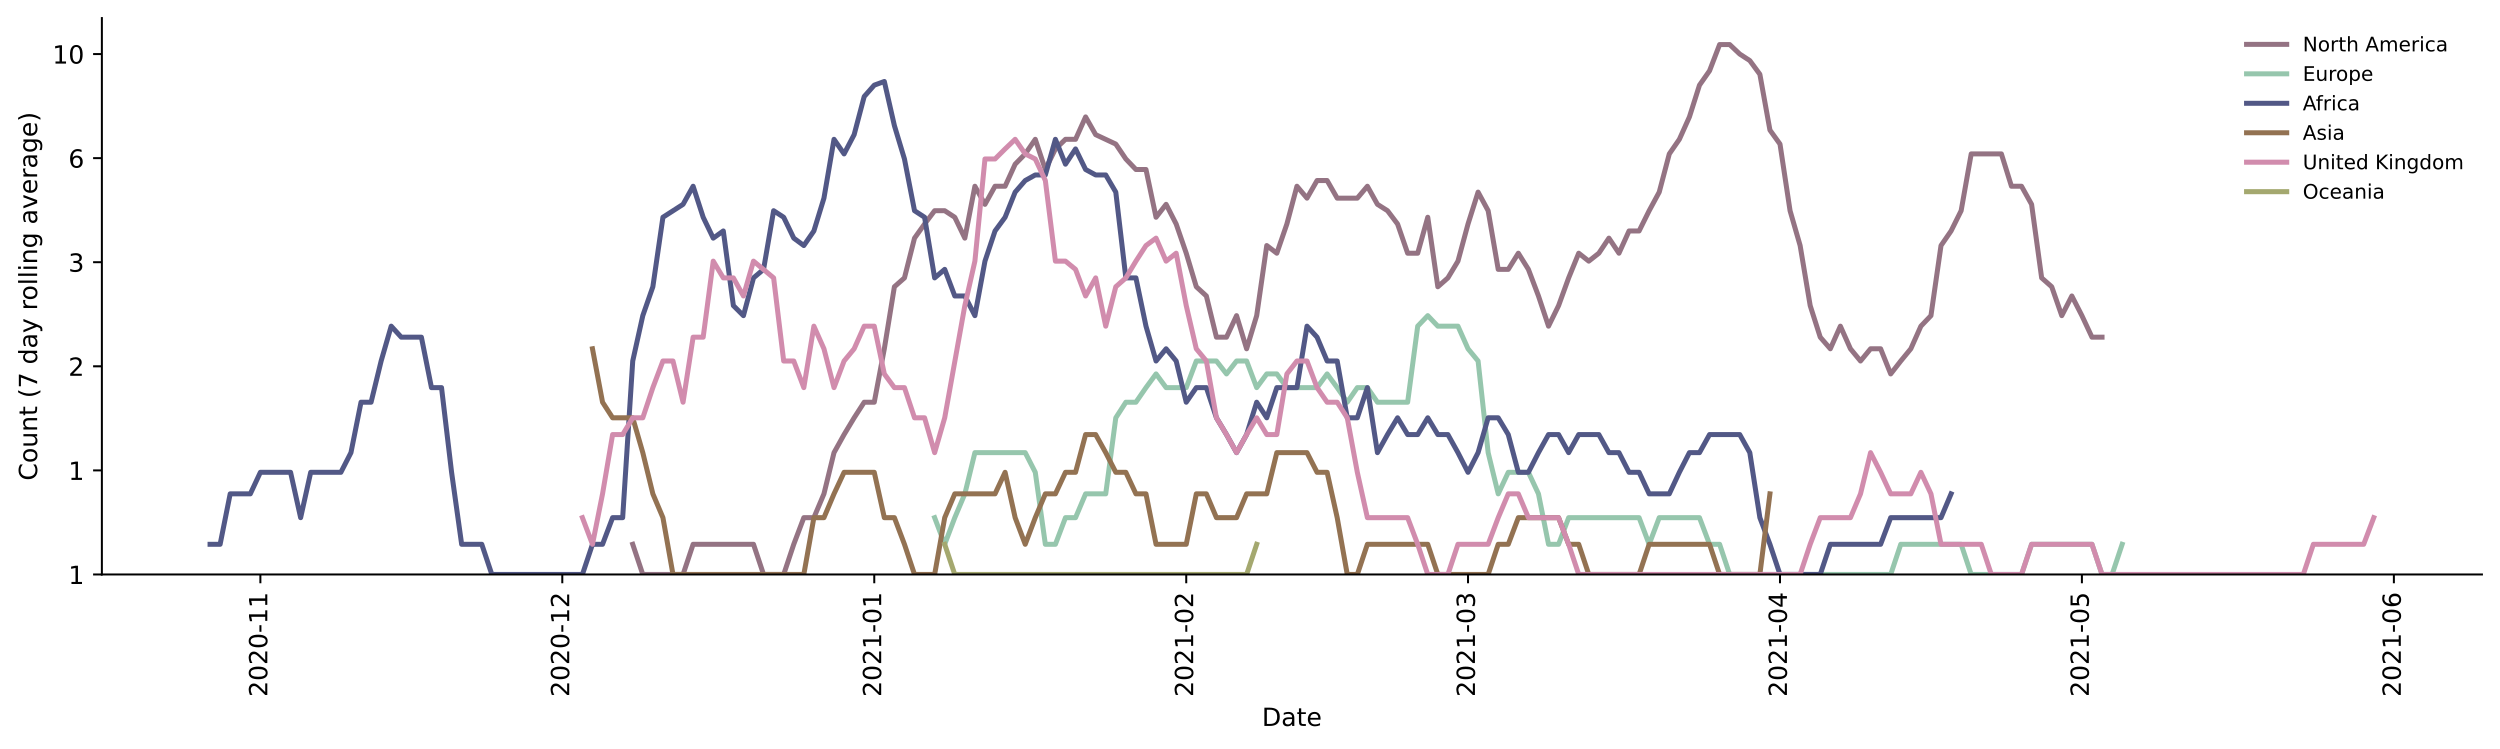 <?xml version="1.0" encoding="utf-8" standalone="no"?>
<!DOCTYPE svg PUBLIC "-//W3C//DTD SVG 1.1//EN"
  "http://www.w3.org/Graphics/SVG/1.1/DTD/svg11.dtd">
<!-- Created with matplotlib (https://matplotlib.org/) -->
<svg height="298.621pt" version="1.1" viewBox="0 0 996.403 298.621" width="996.403pt" xmlns="http://www.w3.org/2000/svg" xmlns:xlink="http://www.w3.org/1999/xlink">
 <defs>
  <style type="text/css">*{stroke-linecap:butt;stroke-linejoin:round;}</style>
 </defs>
 <g id="figure_1">
  <g id="patch_1">
   <path d="M 0 298.621 
L 996.403 298.621 
L 996.403 0 
L 0 0 
z
" style="fill:#ffffff;"/>
  </g>
  <g id="axes_1">
   <g id="patch_2">
    <path d="M 40.603 228.96 
L 989.203 228.96 
L 989.203 7.2 
L 40.603 7.2 
z
" style="fill:#ffffff;"/>
   </g>
   <g id="matplotlib.axis_1">
    <g id="xtick_1">
     <g id="line2d_1">
      <defs>
       <path d="M 0 0 
L 0 3.5 
" id="m2912c9d16e" style="stroke:#000000;stroke-width:0.8;"/>
      </defs>
      <g>
       <use style="stroke:#000000;stroke-width:0.8;" x="103.776" xlink:href="#m2912c9d16e" y="228.96"/>
      </g>
     </g>
     <g id="text_1">
      <!-- 2020-11 -->
      <g transform="translate(106.536 277.743)rotate(-90)scale(0.1 -0.1)">
       <defs>
        <path d="M 19.188 8.297 
L 53.609 8.297 
L 53.609 0 
L 7.328 0 
L 7.328 8.297 
Q 12.938 14.109 22.625 23.891 
Q 32.328 33.688 34.812 36.531 
Q 39.547 41.844 41.422 45.531 
Q 43.312 49.219 43.312 52.781 
Q 43.312 58.594 39.234 62.25 
Q 35.156 65.922 28.609 65.922 
Q 23.969 65.922 18.812 64.312 
Q 13.672 62.703 7.812 59.422 
L 7.812 69.391 
Q 13.766 71.781 18.938 73 
Q 24.125 74.219 28.422 74.219 
Q 39.75 74.219 46.484 68.547 
Q 53.219 62.891 53.219 53.422 
Q 53.219 48.922 51.531 44.891 
Q 49.859 40.875 45.406 35.406 
Q 44.188 33.984 37.641 27.219 
Q 31.109 20.453 19.188 8.297 
z
" id="DejaVuSans-50"/>
        <path d="M 31.781 66.406 
Q 24.172 66.406 20.328 58.906 
Q 16.5 51.422 16.5 36.375 
Q 16.5 21.391 20.328 13.891 
Q 24.172 6.391 31.781 6.391 
Q 39.453 6.391 43.281 13.891 
Q 47.125 21.391 47.125 36.375 
Q 47.125 51.422 43.281 58.906 
Q 39.453 66.406 31.781 66.406 
z
M 31.781 74.219 
Q 44.047 74.219 50.516 64.516 
Q 56.984 54.828 56.984 36.375 
Q 56.984 17.969 50.516 8.266 
Q 44.047 -1.422 31.781 -1.422 
Q 19.531 -1.422 13.062 8.266 
Q 6.594 17.969 6.594 36.375 
Q 6.594 54.828 13.062 64.516 
Q 19.531 74.219 31.781 74.219 
z
" id="DejaVuSans-48"/>
        <path d="M 4.891 31.391 
L 31.203 31.391 
L 31.203 23.391 
L 4.891 23.391 
z
" id="DejaVuSans-45"/>
        <path d="M 12.406 8.297 
L 28.516 8.297 
L 28.516 63.922 
L 10.984 60.406 
L 10.984 69.391 
L 28.422 72.906 
L 38.281 72.906 
L 38.281 8.297 
L 54.391 8.297 
L 54.391 0 
L 12.406 0 
z
" id="DejaVuSans-49"/>
       </defs>
       <use xlink:href="#DejaVuSans-50"/>
       <use x="63.623" xlink:href="#DejaVuSans-48"/>
       <use x="127.246" xlink:href="#DejaVuSans-50"/>
       <use x="190.869" xlink:href="#DejaVuSans-48"/>
       <use x="254.492" xlink:href="#DejaVuSans-45"/>
       <use x="290.576" xlink:href="#DejaVuSans-49"/>
       <use x="354.199" xlink:href="#DejaVuSans-49"/>
      </g>
     </g>
    </g>
    <g id="xtick_2">
     <g id="line2d_2">
      <g>
       <use style="stroke:#000000;stroke-width:0.8;" x="224.106" xlink:href="#m2912c9d16e" y="228.96"/>
      </g>
     </g>
     <g id="text_2">
      <!-- 2020-12 -->
      <g transform="translate(226.865 277.743)rotate(-90)scale(0.1 -0.1)">
       <use xlink:href="#DejaVuSans-50"/>
       <use x="63.623" xlink:href="#DejaVuSans-48"/>
       <use x="127.246" xlink:href="#DejaVuSans-50"/>
       <use x="190.869" xlink:href="#DejaVuSans-48"/>
       <use x="254.492" xlink:href="#DejaVuSans-45"/>
       <use x="290.576" xlink:href="#DejaVuSans-49"/>
       <use x="354.199" xlink:href="#DejaVuSans-50"/>
      </g>
     </g>
    </g>
    <g id="xtick_3">
     <g id="line2d_3">
      <g>
       <use style="stroke:#000000;stroke-width:0.8;" x="348.447" xlink:href="#m2912c9d16e" y="228.96"/>
      </g>
     </g>
     <g id="text_3">
      <!-- 2021-01 -->
      <g transform="translate(351.206 277.743)rotate(-90)scale(0.1 -0.1)">
       <use xlink:href="#DejaVuSans-50"/>
       <use x="63.623" xlink:href="#DejaVuSans-48"/>
       <use x="127.246" xlink:href="#DejaVuSans-50"/>
       <use x="190.869" xlink:href="#DejaVuSans-49"/>
       <use x="254.492" xlink:href="#DejaVuSans-45"/>
       <use x="290.576" xlink:href="#DejaVuSans-48"/>
       <use x="354.199" xlink:href="#DejaVuSans-49"/>
      </g>
     </g>
    </g>
    <g id="xtick_4">
     <g id="line2d_4">
      <g>
       <use style="stroke:#000000;stroke-width:0.8;" x="472.788" xlink:href="#m2912c9d16e" y="228.96"/>
      </g>
     </g>
     <g id="text_4">
      <!-- 2021-02 -->
      <g transform="translate(475.547 277.743)rotate(-90)scale(0.1 -0.1)">
       <use xlink:href="#DejaVuSans-50"/>
       <use x="63.623" xlink:href="#DejaVuSans-48"/>
       <use x="127.246" xlink:href="#DejaVuSans-50"/>
       <use x="190.869" xlink:href="#DejaVuSans-49"/>
       <use x="254.492" xlink:href="#DejaVuSans-45"/>
       <use x="290.576" xlink:href="#DejaVuSans-48"/>
       <use x="354.199" xlink:href="#DejaVuSans-50"/>
      </g>
     </g>
    </g>
    <g id="xtick_5">
     <g id="line2d_5">
      <g>
       <use style="stroke:#000000;stroke-width:0.8;" x="585.096" xlink:href="#m2912c9d16e" y="228.96"/>
      </g>
     </g>
     <g id="text_5">
      <!-- 2021-03 -->
      <g transform="translate(587.855 277.743)rotate(-90)scale(0.1 -0.1)">
       <defs>
        <path d="M 40.578 39.312 
Q 47.656 37.797 51.625 33 
Q 55.609 28.219 55.609 21.188 
Q 55.609 10.406 48.188 4.484 
Q 40.766 -1.422 27.094 -1.422 
Q 22.516 -1.422 17.656 -0.516 
Q 12.797 0.391 7.625 2.203 
L 7.625 11.719 
Q 11.719 9.328 16.594 8.109 
Q 21.484 6.891 26.812 6.891 
Q 36.078 6.891 40.938 10.547 
Q 45.797 14.203 45.797 21.188 
Q 45.797 27.641 41.281 31.266 
Q 36.766 34.906 28.719 34.906 
L 20.219 34.906 
L 20.219 43.016 
L 29.109 43.016 
Q 36.375 43.016 40.234 45.922 
Q 44.094 48.828 44.094 54.297 
Q 44.094 59.906 40.109 62.906 
Q 36.141 65.922 28.719 65.922 
Q 24.656 65.922 20.016 65.031 
Q 15.375 64.156 9.812 62.312 
L 9.812 71.094 
Q 15.438 72.656 20.344 73.438 
Q 25.25 74.219 29.594 74.219 
Q 40.828 74.219 47.359 69.109 
Q 53.906 64.016 53.906 55.328 
Q 53.906 49.266 50.438 45.094 
Q 46.969 40.922 40.578 39.312 
z
" id="DejaVuSans-51"/>
       </defs>
       <use xlink:href="#DejaVuSans-50"/>
       <use x="63.623" xlink:href="#DejaVuSans-48"/>
       <use x="127.246" xlink:href="#DejaVuSans-50"/>
       <use x="190.869" xlink:href="#DejaVuSans-49"/>
       <use x="254.492" xlink:href="#DejaVuSans-45"/>
       <use x="290.576" xlink:href="#DejaVuSans-48"/>
       <use x="354.199" xlink:href="#DejaVuSans-51"/>
      </g>
     </g>
    </g>
    <g id="xtick_6">
     <g id="line2d_6">
      <g>
       <use style="stroke:#000000;stroke-width:0.8;" x="709.436" xlink:href="#m2912c9d16e" y="228.96"/>
      </g>
     </g>
     <g id="text_6">
      <!-- 2021-04 -->
      <g transform="translate(712.196 277.743)rotate(-90)scale(0.1 -0.1)">
       <defs>
        <path d="M 37.797 64.312 
L 12.891 25.391 
L 37.797 25.391 
z
M 35.203 72.906 
L 47.609 72.906 
L 47.609 25.391 
L 58.016 25.391 
L 58.016 17.188 
L 47.609 17.188 
L 47.609 0 
L 37.797 0 
L 37.797 17.188 
L 4.891 17.188 
L 4.891 26.703 
z
" id="DejaVuSans-52"/>
       </defs>
       <use xlink:href="#DejaVuSans-50"/>
       <use x="63.623" xlink:href="#DejaVuSans-48"/>
       <use x="127.246" xlink:href="#DejaVuSans-50"/>
       <use x="190.869" xlink:href="#DejaVuSans-49"/>
       <use x="254.492" xlink:href="#DejaVuSans-45"/>
       <use x="290.576" xlink:href="#DejaVuSans-48"/>
       <use x="354.199" xlink:href="#DejaVuSans-52"/>
      </g>
     </g>
    </g>
    <g id="xtick_7">
     <g id="line2d_7">
      <g>
       <use style="stroke:#000000;stroke-width:0.8;" x="829.766" xlink:href="#m2912c9d16e" y="228.96"/>
      </g>
     </g>
     <g id="text_7">
      <!-- 2021-05 -->
      <g transform="translate(832.526 277.743)rotate(-90)scale(0.1 -0.1)">
       <defs>
        <path d="M 10.797 72.906 
L 49.516 72.906 
L 49.516 64.594 
L 19.828 64.594 
L 19.828 46.734 
Q 21.969 47.469 24.109 47.828 
Q 26.266 48.188 28.422 48.188 
Q 40.625 48.188 47.75 41.5 
Q 54.891 34.812 54.891 23.391 
Q 54.891 11.625 47.562 5.094 
Q 40.234 -1.422 26.906 -1.422 
Q 22.312 -1.422 17.547 -0.641 
Q 12.797 0.141 7.719 1.703 
L 7.719 11.625 
Q 12.109 9.234 16.797 8.062 
Q 21.484 6.891 26.703 6.891 
Q 35.156 6.891 40.078 11.328 
Q 45.016 15.766 45.016 23.391 
Q 45.016 31 40.078 35.438 
Q 35.156 39.891 26.703 39.891 
Q 22.75 39.891 18.812 39.016 
Q 14.891 38.141 10.797 36.281 
z
" id="DejaVuSans-53"/>
       </defs>
       <use xlink:href="#DejaVuSans-50"/>
       <use x="63.623" xlink:href="#DejaVuSans-48"/>
       <use x="127.246" xlink:href="#DejaVuSans-50"/>
       <use x="190.869" xlink:href="#DejaVuSans-49"/>
       <use x="254.492" xlink:href="#DejaVuSans-45"/>
       <use x="290.576" xlink:href="#DejaVuSans-48"/>
       <use x="354.199" xlink:href="#DejaVuSans-53"/>
      </g>
     </g>
    </g>
    <g id="xtick_8">
     <g id="line2d_8">
      <g>
       <use style="stroke:#000000;stroke-width:0.8;" x="954.107" xlink:href="#m2912c9d16e" y="228.96"/>
      </g>
     </g>
     <g id="text_8">
      <!-- 2021-06 -->
      <g transform="translate(956.866 277.743)rotate(-90)scale(0.1 -0.1)">
       <defs>
        <path d="M 33.016 40.375 
Q 26.375 40.375 22.484 35.828 
Q 18.609 31.297 18.609 23.391 
Q 18.609 15.531 22.484 10.953 
Q 26.375 6.391 33.016 6.391 
Q 39.656 6.391 43.531 10.953 
Q 47.406 15.531 47.406 23.391 
Q 47.406 31.297 43.531 35.828 
Q 39.656 40.375 33.016 40.375 
z
M 52.594 71.297 
L 52.594 62.312 
Q 48.875 64.062 45.094 64.984 
Q 41.312 65.922 37.594 65.922 
Q 27.828 65.922 22.672 59.328 
Q 17.531 52.734 16.797 39.406 
Q 19.672 43.656 24.016 45.922 
Q 28.375 48.188 33.594 48.188 
Q 44.578 48.188 50.953 41.516 
Q 57.328 34.859 57.328 23.391 
Q 57.328 12.156 50.688 5.359 
Q 44.047 -1.422 33.016 -1.422 
Q 20.359 -1.422 13.672 8.266 
Q 6.984 17.969 6.984 36.375 
Q 6.984 53.656 15.188 63.938 
Q 23.391 74.219 37.203 74.219 
Q 40.922 74.219 44.703 73.484 
Q 48.484 72.75 52.594 71.297 
z
" id="DejaVuSans-54"/>
       </defs>
       <use xlink:href="#DejaVuSans-50"/>
       <use x="63.623" xlink:href="#DejaVuSans-48"/>
       <use x="127.246" xlink:href="#DejaVuSans-50"/>
       <use x="190.869" xlink:href="#DejaVuSans-49"/>
       <use x="254.492" xlink:href="#DejaVuSans-45"/>
       <use x="290.576" xlink:href="#DejaVuSans-48"/>
       <use x="354.199" xlink:href="#DejaVuSans-54"/>
      </g>
     </g>
    </g>
    <g id="text_9">
     <!-- Date -->
     <g transform="translate(502.952 289.341)scale(0.1 -0.1)">
      <defs>
       <path d="M 19.672 64.797 
L 19.672 8.109 
L 31.594 8.109 
Q 46.688 8.109 53.688 14.938 
Q 60.688 21.781 60.688 36.531 
Q 60.688 51.172 53.688 57.984 
Q 46.688 64.797 31.594 64.797 
z
M 9.812 72.906 
L 30.078 72.906 
Q 51.266 72.906 61.172 64.094 
Q 71.094 55.281 71.094 36.531 
Q 71.094 17.672 61.125 8.828 
Q 51.172 0 30.078 0 
L 9.812 0 
z
" id="DejaVuSans-68"/>
       <path d="M 34.281 27.484 
Q 23.391 27.484 19.188 25 
Q 14.984 22.516 14.984 16.5 
Q 14.984 11.719 18.141 8.906 
Q 21.297 6.109 26.703 6.109 
Q 34.188 6.109 38.703 11.406 
Q 43.219 16.703 43.219 25.484 
L 43.219 27.484 
z
M 52.203 31.203 
L 52.203 0 
L 43.219 0 
L 43.219 8.297 
Q 40.141 3.328 35.547 0.953 
Q 30.953 -1.422 24.312 -1.422 
Q 15.922 -1.422 10.953 3.297 
Q 6 8.016 6 15.922 
Q 6 25.141 12.172 29.828 
Q 18.359 34.516 30.609 34.516 
L 43.219 34.516 
L 43.219 35.406 
Q 43.219 41.609 39.141 45 
Q 35.062 48.391 27.688 48.391 
Q 23 48.391 18.547 47.266 
Q 14.109 46.141 10.016 43.891 
L 10.016 52.203 
Q 14.938 54.109 19.578 55.047 
Q 24.219 56 28.609 56 
Q 40.484 56 46.344 49.844 
Q 52.203 43.703 52.203 31.203 
z
" id="DejaVuSans-97"/>
       <path d="M 18.312 70.219 
L 18.312 54.688 
L 36.812 54.688 
L 36.812 47.703 
L 18.312 47.703 
L 18.312 18.016 
Q 18.312 11.328 20.141 9.422 
Q 21.969 7.516 27.594 7.516 
L 36.812 7.516 
L 36.812 0 
L 27.594 0 
Q 17.188 0 13.234 3.875 
Q 9.281 7.766 9.281 18.016 
L 9.281 47.703 
L 2.688 47.703 
L 2.688 54.688 
L 9.281 54.688 
L 9.281 70.219 
z
" id="DejaVuSans-116"/>
       <path d="M 56.203 29.594 
L 56.203 25.203 
L 14.891 25.203 
Q 15.484 15.922 20.484 11.062 
Q 25.484 6.203 34.422 6.203 
Q 39.594 6.203 44.453 7.469 
Q 49.312 8.734 54.109 11.281 
L 54.109 2.781 
Q 49.266 0.734 44.188 -0.344 
Q 39.109 -1.422 33.891 -1.422 
Q 20.797 -1.422 13.156 6.188 
Q 5.516 13.812 5.516 26.812 
Q 5.516 40.234 12.766 48.109 
Q 20.016 56 32.328 56 
Q 43.359 56 49.781 48.891 
Q 56.203 41.797 56.203 29.594 
z
M 47.219 32.234 
Q 47.125 39.594 43.094 43.984 
Q 39.062 48.391 32.422 48.391 
Q 24.906 48.391 20.391 44.141 
Q 15.875 39.891 15.188 32.172 
z
" id="DejaVuSans-101"/>
      </defs>
      <use xlink:href="#DejaVuSans-68"/>
      <use x="77.002" xlink:href="#DejaVuSans-97"/>
      <use x="138.281" xlink:href="#DejaVuSans-116"/>
      <use x="177.49" xlink:href="#DejaVuSans-101"/>
     </g>
    </g>
   </g>
   <g id="matplotlib.axis_2">
    <g id="ytick_1">
     <g id="line2d_9">
      <defs>
       <path d="M 0 0 
L -3.5 0 
" id="mc9bde4cf1c" style="stroke:#000000;stroke-width:0.8;"/>
      </defs>
      <g>
       <use style="stroke:#000000;stroke-width:0.8;" x="40.603" xlink:href="#mc9bde4cf1c" y="228.96"/>
      </g>
     </g>
     <g id="text_10">
      <!-- 1 -->
      <g transform="translate(27.241 232.759)scale(0.1 -0.1)">
       <use xlink:href="#DejaVuSans-49"/>
      </g>
     </g>
    </g>
    <g id="ytick_2">
     <g id="line2d_10">
      <g>
       <use style="stroke:#000000;stroke-width:0.8;" x="40.603" xlink:href="#mc9bde4cf1c" y="187.476"/>
      </g>
     </g>
     <g id="text_11">
      <!-- 1 -->
      <g transform="translate(27.241 191.275)scale(0.1 -0.1)">
       <use xlink:href="#DejaVuSans-49"/>
      </g>
     </g>
    </g>
    <g id="ytick_3">
     <g id="line2d_11">
      <g>
       <use style="stroke:#000000;stroke-width:0.8;" x="40.603" xlink:href="#mc9bde4cf1c" y="145.992"/>
      </g>
     </g>
     <g id="text_12">
      <!-- 2 -->
      <g transform="translate(27.241 149.791)scale(0.1 -0.1)">
       <use xlink:href="#DejaVuSans-50"/>
      </g>
     </g>
    </g>
    <g id="ytick_4">
     <g id="line2d_12">
      <g>
       <use style="stroke:#000000;stroke-width:0.8;" x="40.603" xlink:href="#mc9bde4cf1c" y="104.508"/>
      </g>
     </g>
     <g id="text_13">
      <!-- 3 -->
      <g transform="translate(27.241 108.307)scale(0.1 -0.1)">
       <use xlink:href="#DejaVuSans-51"/>
      </g>
     </g>
    </g>
    <g id="ytick_5">
     <g id="line2d_13">
      <g>
       <use style="stroke:#000000;stroke-width:0.8;" x="40.603" xlink:href="#mc9bde4cf1c" y="63.024"/>
      </g>
     </g>
     <g id="text_14">
      <!-- 6 -->
      <g transform="translate(27.241 66.823)scale(0.1 -0.1)">
       <use xlink:href="#DejaVuSans-54"/>
      </g>
     </g>
    </g>
    <g id="ytick_6">
     <g id="line2d_14">
      <g>
       <use style="stroke:#000000;stroke-width:0.8;" x="40.603" xlink:href="#mc9bde4cf1c" y="21.54"/>
      </g>
     </g>
     <g id="text_15">
      <!-- 10 -->
      <g transform="translate(20.878 25.339)scale(0.1 -0.1)">
       <use xlink:href="#DejaVuSans-49"/>
       <use x="63.623" xlink:href="#DejaVuSans-48"/>
      </g>
     </g>
    </g>
    <g id="text_16">
     <!-- Count (7 day rolling average) -->
     <g transform="translate(14.798 191.548)rotate(-90)scale(0.1 -0.1)">
      <defs>
       <path d="M 64.406 67.281 
L 64.406 56.891 
Q 59.422 61.531 53.781 63.812 
Q 48.141 66.109 41.797 66.109 
Q 29.297 66.109 22.656 58.469 
Q 16.016 50.828 16.016 36.375 
Q 16.016 21.969 22.656 14.328 
Q 29.297 6.688 41.797 6.688 
Q 48.141 6.688 53.781 8.984 
Q 59.422 11.281 64.406 15.922 
L 64.406 5.609 
Q 59.234 2.094 53.438 0.328 
Q 47.656 -1.422 41.219 -1.422 
Q 24.656 -1.422 15.125 8.703 
Q 5.609 18.844 5.609 36.375 
Q 5.609 53.953 15.125 64.078 
Q 24.656 74.219 41.219 74.219 
Q 47.75 74.219 53.531 72.484 
Q 59.328 70.75 64.406 67.281 
z
" id="DejaVuSans-67"/>
       <path d="M 30.609 48.391 
Q 23.391 48.391 19.188 42.75 
Q 14.984 37.109 14.984 27.297 
Q 14.984 17.484 19.156 11.844 
Q 23.344 6.203 30.609 6.203 
Q 37.797 6.203 41.984 11.859 
Q 46.188 17.531 46.188 27.297 
Q 46.188 37.016 41.984 42.703 
Q 37.797 48.391 30.609 48.391 
z
M 30.609 56 
Q 42.328 56 49.016 48.375 
Q 55.719 40.766 55.719 27.297 
Q 55.719 13.875 49.016 6.219 
Q 42.328 -1.422 30.609 -1.422 
Q 18.844 -1.422 12.172 6.219 
Q 5.516 13.875 5.516 27.297 
Q 5.516 40.766 12.172 48.375 
Q 18.844 56 30.609 56 
z
" id="DejaVuSans-111"/>
       <path d="M 8.5 21.578 
L 8.5 54.688 
L 17.484 54.688 
L 17.484 21.922 
Q 17.484 14.156 20.5 10.266 
Q 23.531 6.391 29.594 6.391 
Q 36.859 6.391 41.078 11.031 
Q 45.312 15.672 45.312 23.688 
L 45.312 54.688 
L 54.297 54.688 
L 54.297 0 
L 45.312 0 
L 45.312 8.406 
Q 42.047 3.422 37.719 1 
Q 33.406 -1.422 27.688 -1.422 
Q 18.266 -1.422 13.375 4.438 
Q 8.5 10.297 8.5 21.578 
z
M 31.109 56 
z
" id="DejaVuSans-117"/>
       <path d="M 54.891 33.016 
L 54.891 0 
L 45.906 0 
L 45.906 32.719 
Q 45.906 40.484 42.875 44.328 
Q 39.844 48.188 33.797 48.188 
Q 26.516 48.188 22.312 43.547 
Q 18.109 38.922 18.109 30.906 
L 18.109 0 
L 9.078 0 
L 9.078 54.688 
L 18.109 54.688 
L 18.109 46.188 
Q 21.344 51.125 25.703 53.562 
Q 30.078 56 35.797 56 
Q 45.219 56 50.047 50.172 
Q 54.891 44.344 54.891 33.016 
z
" id="DejaVuSans-110"/>
       <path id="DejaVuSans-32"/>
       <path d="M 31 75.875 
Q 24.469 64.656 21.281 53.656 
Q 18.109 42.672 18.109 31.391 
Q 18.109 20.125 21.312 9.062 
Q 24.516 -2 31 -13.188 
L 23.188 -13.188 
Q 15.875 -1.703 12.234 9.375 
Q 8.594 20.453 8.594 31.391 
Q 8.594 42.281 12.203 53.312 
Q 15.828 64.359 23.188 75.875 
z
" id="DejaVuSans-40"/>
       <path d="M 8.203 72.906 
L 55.078 72.906 
L 55.078 68.703 
L 28.609 0 
L 18.312 0 
L 43.219 64.594 
L 8.203 64.594 
z
" id="DejaVuSans-55"/>
       <path d="M 45.406 46.391 
L 45.406 75.984 
L 54.391 75.984 
L 54.391 0 
L 45.406 0 
L 45.406 8.203 
Q 42.578 3.328 38.25 0.953 
Q 33.938 -1.422 27.875 -1.422 
Q 17.969 -1.422 11.734 6.484 
Q 5.516 14.406 5.516 27.297 
Q 5.516 40.188 11.734 48.094 
Q 17.969 56 27.875 56 
Q 33.938 56 38.25 53.625 
Q 42.578 51.266 45.406 46.391 
z
M 14.797 27.297 
Q 14.797 17.391 18.875 11.75 
Q 22.953 6.109 30.078 6.109 
Q 37.203 6.109 41.297 11.75 
Q 45.406 17.391 45.406 27.297 
Q 45.406 37.203 41.297 42.844 
Q 37.203 48.484 30.078 48.484 
Q 22.953 48.484 18.875 42.844 
Q 14.797 37.203 14.797 27.297 
z
" id="DejaVuSans-100"/>
       <path d="M 32.172 -5.078 
Q 28.375 -14.844 24.75 -17.812 
Q 21.141 -20.797 15.094 -20.797 
L 7.906 -20.797 
L 7.906 -13.281 
L 13.188 -13.281 
Q 16.891 -13.281 18.938 -11.516 
Q 21 -9.766 23.484 -3.219 
L 25.094 0.875 
L 2.984 54.688 
L 12.5 54.688 
L 29.594 11.922 
L 46.688 54.688 
L 56.203 54.688 
z
" id="DejaVuSans-121"/>
       <path d="M 41.109 46.297 
Q 39.594 47.172 37.812 47.578 
Q 36.031 48 33.891 48 
Q 26.266 48 22.188 43.047 
Q 18.109 38.094 18.109 28.812 
L 18.109 0 
L 9.078 0 
L 9.078 54.688 
L 18.109 54.688 
L 18.109 46.188 
Q 20.953 51.172 25.484 53.578 
Q 30.031 56 36.531 56 
Q 37.453 56 38.578 55.875 
Q 39.703 55.766 41.062 55.516 
z
" id="DejaVuSans-114"/>
       <path d="M 9.422 75.984 
L 18.406 75.984 
L 18.406 0 
L 9.422 0 
z
" id="DejaVuSans-108"/>
       <path d="M 9.422 54.688 
L 18.406 54.688 
L 18.406 0 
L 9.422 0 
z
M 9.422 75.984 
L 18.406 75.984 
L 18.406 64.594 
L 9.422 64.594 
z
" id="DejaVuSans-105"/>
       <path d="M 45.406 27.984 
Q 45.406 37.75 41.375 43.109 
Q 37.359 48.484 30.078 48.484 
Q 22.859 48.484 18.828 43.109 
Q 14.797 37.75 14.797 27.984 
Q 14.797 18.266 18.828 12.891 
Q 22.859 7.516 30.078 7.516 
Q 37.359 7.516 41.375 12.891 
Q 45.406 18.266 45.406 27.984 
z
M 54.391 6.781 
Q 54.391 -7.172 48.188 -13.984 
Q 42 -20.797 29.203 -20.797 
Q 24.469 -20.797 20.266 -20.094 
Q 16.062 -19.391 12.109 -17.922 
L 12.109 -9.188 
Q 16.062 -11.328 19.922 -12.344 
Q 23.781 -13.375 27.781 -13.375 
Q 36.625 -13.375 41.016 -8.766 
Q 45.406 -4.156 45.406 5.172 
L 45.406 9.625 
Q 42.625 4.781 38.281 2.391 
Q 33.938 0 27.875 0 
Q 17.828 0 11.672 7.656 
Q 5.516 15.328 5.516 27.984 
Q 5.516 40.672 11.672 48.328 
Q 17.828 56 27.875 56 
Q 33.938 56 38.281 53.609 
Q 42.625 51.219 45.406 46.391 
L 45.406 54.688 
L 54.391 54.688 
z
" id="DejaVuSans-103"/>
       <path d="M 2.984 54.688 
L 12.5 54.688 
L 29.594 8.797 
L 46.688 54.688 
L 56.203 54.688 
L 35.688 0 
L 23.484 0 
z
" id="DejaVuSans-118"/>
       <path d="M 8.016 75.875 
L 15.828 75.875 
Q 23.141 64.359 26.781 53.312 
Q 30.422 42.281 30.422 31.391 
Q 30.422 20.453 26.781 9.375 
Q 23.141 -1.703 15.828 -13.188 
L 8.016 -13.188 
Q 14.5 -2 17.703 9.062 
Q 20.906 20.125 20.906 31.391 
Q 20.906 42.672 17.703 53.656 
Q 14.5 64.656 8.016 75.875 
z
" id="DejaVuSans-41"/>
      </defs>
      <use xlink:href="#DejaVuSans-67"/>
      <use x="69.824" xlink:href="#DejaVuSans-111"/>
      <use x="131.006" xlink:href="#DejaVuSans-117"/>
      <use x="194.385" xlink:href="#DejaVuSans-110"/>
      <use x="257.764" xlink:href="#DejaVuSans-116"/>
      <use x="296.973" xlink:href="#DejaVuSans-32"/>
      <use x="328.76" xlink:href="#DejaVuSans-40"/>
      <use x="367.773" xlink:href="#DejaVuSans-55"/>
      <use x="431.396" xlink:href="#DejaVuSans-32"/>
      <use x="463.184" xlink:href="#DejaVuSans-100"/>
      <use x="526.66" xlink:href="#DejaVuSans-97"/>
      <use x="587.939" xlink:href="#DejaVuSans-121"/>
      <use x="647.119" xlink:href="#DejaVuSans-32"/>
      <use x="678.906" xlink:href="#DejaVuSans-114"/>
      <use x="717.77" xlink:href="#DejaVuSans-111"/>
      <use x="778.951" xlink:href="#DejaVuSans-108"/>
      <use x="806.734" xlink:href="#DejaVuSans-108"/>
      <use x="834.518" xlink:href="#DejaVuSans-105"/>
      <use x="862.301" xlink:href="#DejaVuSans-110"/>
      <use x="925.68" xlink:href="#DejaVuSans-103"/>
      <use x="989.156" xlink:href="#DejaVuSans-32"/>
      <use x="1020.943" xlink:href="#DejaVuSans-97"/>
      <use x="1082.223" xlink:href="#DejaVuSans-118"/>
      <use x="1141.402" xlink:href="#DejaVuSans-101"/>
      <use x="1202.926" xlink:href="#DejaVuSans-114"/>
      <use x="1244.039" xlink:href="#DejaVuSans-97"/>
      <use x="1305.318" xlink:href="#DejaVuSans-103"/>
      <use x="1368.795" xlink:href="#DejaVuSans-101"/>
      <use x="1430.318" xlink:href="#DejaVuSans-41"/>
     </g>
    </g>
   </g>
   <g id="line2d_15">
    <path clip-path="url(#p76a2c2499a)" d="M 252.183 216.931 
L 256.194 228.96 
L 272.238 228.96 
L 276.249 216.931 
L 300.315 216.931 
L 304.326 228.96 
L 312.348 228.96 
L 316.359 216.931 
L 320.37 206.321 
L 324.381 206.321 
L 328.392 196.83 
L 332.403 180.407 
L 336.414 173.196 
L 340.425 166.52 
L 344.436 160.305 
L 348.447 160.305 
L 352.458 139.011 
L 356.469 114.29 
L 360.48 110.757 
L 364.491 94.912 
L 368.502 89.28 
L 372.513 83.98 
L 376.524 83.98 
L 380.535 86.591 
L 384.546 94.912 
L 388.557 74.232 
L 392.568 81.442 
L 396.579 74.232 
L 400.59 74.232 
L 404.601 65.436 
L 408.612 61.341 
L 412.623 55.527 
L 416.634 67.556 
L 420.645 59.361 
L 424.656 55.527 
L 428.667 55.527 
L 432.678 46.601 
L 436.689 53.67 
L 444.711 57.424 
L 448.722 63.365 
L 452.733 67.556 
L 456.744 67.556 
L 460.755 86.591 
L 464.766 81.442 
L 468.777 89.28 
L 472.788 100.92 
L 476.799 114.29 
L 480.81 117.967 
L 484.821 134.391 
L 488.832 134.391 
L 492.843 125.805 
L 496.854 139.011 
L 500.865 125.805 
L 504.876 97.866 
L 508.887 100.92 
L 512.898 89.28 
L 516.909 74.232 
L 520.92 78.974 
L 524.931 71.951 
L 528.942 71.951 
L 532.953 78.974 
L 540.975 78.974 
L 544.986 74.232 
L 548.997 81.442 
L 553.008 83.98 
L 557.019 89.28 
L 561.03 100.92 
L 565.041 100.92 
L 569.052 86.591 
L 573.063 114.29 
L 577.074 110.757 
L 581.085 104.081 
L 585.096 89.28 
L 589.107 76.572 
L 593.118 83.98 
L 597.128 107.357 
L 601.139 107.357 
L 605.15 100.92 
L 609.161 107.357 
L 613.172 117.967 
L 617.183 129.996 
L 621.194 121.801 
L 625.205 110.757 
L 629.216 100.92 
L 633.227 104.081 
L 637.238 100.92 
L 641.249 94.912 
L 645.26 100.92 
L 649.271 92.052 
L 653.282 92.052 
L 657.293 83.98 
L 661.304 76.572 
L 665.315 61.341 
L 669.326 55.527 
L 673.337 46.601 
L 677.348 33.937 
L 681.359 28.216 
L 685.37 17.76 
L 689.381 17.76 
L 693.392 21.54 
L 697.403 24.151 
L 701.414 29.613 
L 705.425 51.85 
L 709.436 57.424 
L 713.447 83.98 
L 717.458 97.866 
L 721.469 121.801 
L 725.48 134.391 
L 729.491 139.011 
L 733.502 129.996 
L 737.513 139.011 
L 741.524 143.882 
L 745.535 139.011 
L 749.546 139.011 
L 753.557 149.031 
L 757.568 143.882 
L 761.579 139.011 
L 765.59 129.996 
L 769.601 125.805 
L 773.612 97.866 
L 777.623 92.052 
L 781.634 83.98 
L 785.645 61.341 
L 797.678 61.341 
L 801.689 74.232 
L 805.7 74.232 
L 809.711 81.442 
L 813.722 110.757 
L 817.733 114.29 
L 821.744 125.805 
L 825.755 117.967 
L 829.766 125.805 
L 833.777 134.391 
L 837.788 134.391 
L 837.788 134.391 
" style="fill:none;stroke:#947383;stroke-linecap:square;stroke-width:2;"/>
   </g>
   <g id="line2d_16">
    <path clip-path="url(#p76a2c2499a)" d="M 372.513 206.321 
L 376.524 216.931 
L 380.535 206.321 
L 384.546 196.83 
L 388.557 180.407 
L 392.568 180.407 
L 396.579 180.407 
L 400.59 180.407 
L 404.601 180.407 
L 408.612 180.407 
L 412.623 188.245 
L 416.634 216.931 
L 420.645 216.931 
L 424.656 206.321 
L 428.667 206.321 
L 432.678 196.83 
L 436.689 196.83 
L 440.7 196.83 
L 444.711 166.52 
L 448.722 160.305 
L 452.733 160.305 
L 456.744 154.492 
L 460.755 149.031 
L 464.766 154.492 
L 468.777 154.492 
L 472.788 154.492 
L 476.799 143.882 
L 480.81 143.882 
L 484.821 143.882 
L 488.832 149.031 
L 492.843 143.882 
L 496.854 143.882 
L 500.865 154.492 
L 504.876 149.031 
L 508.887 149.031 
L 512.898 154.492 
L 516.909 154.492 
L 520.92 154.492 
L 524.931 154.492 
L 528.942 149.031 
L 532.953 154.492 
L 536.964 160.305 
L 540.975 154.492 
L 544.986 154.492 
L 548.997 160.305 
L 553.008 160.305 
L 557.019 160.305 
L 561.03 160.305 
L 565.041 129.996 
L 569.052 125.805 
L 573.063 129.996 
L 577.074 129.996 
L 581.085 129.996 
L 585.096 139.011 
L 589.107 143.882 
L 593.118 180.407 
L 597.128 196.83 
L 601.139 188.245 
L 605.15 188.245 
L 609.161 188.245 
L 613.172 196.83 
L 617.183 216.931 
L 621.194 216.931 
L 625.205 206.321 
L 629.216 206.321 
L 633.227 206.321 
L 637.238 206.321 
L 641.249 206.321 
L 645.26 206.321 
L 649.271 206.321 
L 653.282 206.321 
L 657.293 216.931 
L 661.304 206.321 
L 665.315 206.321 
L 669.326 206.321 
L 673.337 206.321 
L 677.348 206.321 
L 681.359 216.931 
L 685.37 216.931 
L 689.381 228.96 
L 693.392 228.96 
L 697.403 228.96 
L 701.414 228.96 
L 705.425 228.96 
L 709.436 228.96 
L 713.447 228.96 
L 717.458 228.96 
L 721.469 228.96 
L 725.48 228.96 
L 729.491 228.96 
L 733.502 228.96 
L 737.513 228.96 
L 741.524 228.96 
L 745.535 228.96 
L 749.546 228.96 
L 753.557 228.96 
L 757.568 216.931 
L 761.579 216.931 
L 765.59 216.931 
L 769.601 216.931 
L 773.612 216.931 
L 777.623 216.931 
L 781.634 216.931 
L 785.645 228.96 
L 789.656 228.96 
L 793.667 228.96 
L 797.678 228.96 
L 801.689 228.96 
L 805.7 228.96 
L 809.711 216.931 
L 813.722 216.931 
L 817.733 216.931 
L 821.744 216.931 
L 825.755 216.931 
L 829.766 216.931 
L 833.777 216.931 
L 837.788 228.96 
L 841.799 228.96 
L 845.81 216.931 
" style="fill:none;stroke:#96c6ad;stroke-linecap:square;stroke-width:2;"/>
   </g>
   <g id="line2d_17">
    <path clip-path="url(#p76a2c2499a)" d="M 83.721 216.931 
L 87.732 216.931 
L 91.743 196.83 
L 99.765 196.83 
L 103.776 188.245 
L 115.809 188.245 
L 119.82 206.321 
L 123.831 188.245 
L 135.864 188.245 
L 139.875 180.407 
L 143.886 160.305 
L 147.897 160.305 
L 151.908 143.882 
L 155.919 129.996 
L 159.93 134.391 
L 167.952 134.391 
L 171.963 154.492 
L 175.974 154.492 
L 179.985 188.245 
L 183.996 216.931 
L 192.018 216.931 
L 196.029 228.96 
L 232.128 228.96 
L 236.139 216.931 
L 240.15 216.931 
L 244.161 206.321 
L 248.172 206.321 
L 252.183 143.882 
L 256.194 125.805 
L 260.205 114.29 
L 264.216 86.591 
L 272.238 81.442 
L 276.249 74.232 
L 280.26 86.591 
L 284.271 94.912 
L 288.282 92.052 
L 292.293 121.801 
L 296.304 125.805 
L 300.315 110.757 
L 304.326 107.357 
L 308.337 83.98 
L 312.348 86.591 
L 316.359 94.912 
L 320.37 97.866 
L 324.381 92.052 
L 328.392 78.974 
L 332.403 55.527 
L 336.414 61.341 
L 340.425 53.67 
L 344.436 38.48 
L 348.447 33.937 
L 352.458 32.473 
L 356.469 50.066 
L 360.48 63.365 
L 364.491 83.98 
L 368.502 86.591 
L 372.513 110.757 
L 376.524 107.357 
L 380.535 117.967 
L 384.546 117.967 
L 388.557 125.805 
L 392.568 104.081 
L 396.579 92.052 
L 400.59 86.591 
L 404.601 76.572 
L 408.612 71.951 
L 412.623 69.727 
L 416.634 69.727 
L 420.645 55.527 
L 424.656 65.436 
L 428.667 59.361 
L 432.678 67.556 
L 436.689 69.727 
L 440.7 69.727 
L 444.711 76.572 
L 448.722 110.757 
L 452.733 110.757 
L 456.744 129.996 
L 460.755 143.882 
L 464.766 139.011 
L 468.777 143.882 
L 472.788 160.305 
L 476.799 154.492 
L 480.81 154.492 
L 484.821 166.52 
L 488.832 173.196 
L 492.843 180.407 
L 496.854 173.196 
L 500.865 160.305 
L 504.876 166.52 
L 508.887 154.492 
L 516.909 154.492 
L 520.92 129.996 
L 524.931 134.391 
L 528.942 143.882 
L 532.953 143.882 
L 536.964 166.52 
L 540.975 166.52 
L 544.986 154.492 
L 548.997 180.407 
L 553.008 173.196 
L 557.019 166.52 
L 561.03 173.196 
L 565.041 173.196 
L 569.052 166.52 
L 573.063 173.196 
L 577.074 173.196 
L 581.085 180.407 
L 585.096 188.245 
L 589.107 180.407 
L 593.118 166.52 
L 597.128 166.52 
L 601.139 173.196 
L 605.15 188.245 
L 609.161 188.245 
L 613.172 180.407 
L 617.183 173.196 
L 621.194 173.196 
L 625.205 180.407 
L 629.216 173.196 
L 637.238 173.196 
L 641.249 180.407 
L 645.26 180.407 
L 649.271 188.245 
L 653.282 188.245 
L 657.293 196.83 
L 665.315 196.83 
L 669.326 188.245 
L 673.337 180.407 
L 677.348 180.407 
L 681.359 173.196 
L 693.392 173.196 
L 697.403 180.407 
L 701.414 206.321 
L 705.425 216.931 
L 709.436 228.96 
L 725.48 228.96 
L 729.491 216.931 
L 749.546 216.931 
L 753.557 206.321 
L 773.612 206.321 
L 777.623 196.83 
L 777.623 196.83 
" style="fill:none;stroke:#525886;stroke-linecap:square;stroke-width:2;"/>
   </g>
   <g id="line2d_18">
    <path clip-path="url(#p76a2c2499a)" d="M 236.139 139.011 
L 240.15 160.305 
L 244.161 166.52 
L 248.172 166.52 
L 252.183 166.52 
L 256.194 180.407 
L 260.205 196.83 
L 264.216 206.321 
L 268.227 228.96 
L 272.238 228.96 
L 276.249 228.96 
L 280.26 228.96 
L 284.271 228.96 
L 288.282 228.96 
L 292.293 228.96 
L 296.304 228.96 
L 300.315 228.96 
L 304.326 228.96 
L 308.337 228.96 
L 312.348 228.96 
L 316.359 228.96 
L 320.37 228.96 
L 324.381 206.321 
L 328.392 206.321 
L 332.403 196.83 
L 336.414 188.245 
L 340.425 188.245 
L 344.436 188.245 
L 348.447 188.245 
L 352.458 206.321 
L 356.469 206.321 
L 360.48 216.931 
L 364.491 228.96 
L 368.502 228.96 
L 372.513 228.96 
L 376.524 206.321 
L 380.535 196.83 
L 384.546 196.83 
L 388.557 196.83 
L 392.568 196.83 
L 396.579 196.83 
L 400.59 188.245 
L 404.601 206.321 
L 408.612 216.931 
L 412.623 206.321 
L 416.634 196.83 
L 420.645 196.83 
L 424.656 188.245 
L 428.667 188.245 
L 432.678 173.196 
L 436.689 173.196 
L 440.7 180.407 
L 444.711 188.245 
L 448.722 188.245 
L 452.733 196.83 
L 456.744 196.83 
L 460.755 216.931 
L 464.766 216.931 
L 468.777 216.931 
L 472.788 216.931 
L 476.799 196.83 
L 480.81 196.83 
L 484.821 206.321 
L 488.832 206.321 
L 492.843 206.321 
L 496.854 196.83 
L 500.865 196.83 
L 504.876 196.83 
L 508.887 180.407 
L 512.898 180.407 
L 516.909 180.407 
L 520.92 180.407 
L 524.931 188.245 
L 528.942 188.245 
L 532.953 206.321 
L 536.964 228.96 
L 540.975 228.96 
L 544.986 216.931 
L 548.997 216.931 
L 553.008 216.931 
L 557.019 216.931 
L 561.03 216.931 
L 565.041 216.931 
L 569.052 216.931 
L 573.063 228.96 
L 577.074 228.96 
L 581.085 228.96 
L 585.096 228.96 
L 589.107 228.96 
L 593.118 228.96 
L 597.128 216.931 
L 601.139 216.931 
L 605.15 206.321 
L 609.161 206.321 
L 613.172 206.321 
L 617.183 206.321 
L 621.194 206.321 
L 625.205 216.931 
L 629.216 216.931 
L 633.227 228.96 
L 637.238 228.96 
L 641.249 228.96 
L 645.26 228.96 
L 649.271 228.96 
L 653.282 228.96 
L 657.293 216.931 
L 661.304 216.931 
L 665.315 216.931 
L 669.326 216.931 
L 673.337 216.931 
L 677.348 216.931 
L 681.359 216.931 
L 685.37 228.96 
L 689.381 228.96 
L 693.392 228.96 
L 697.403 228.96 
L 701.414 228.96 
L 705.425 196.83 
" style="fill:none;stroke:#937252;stroke-linecap:square;stroke-width:2;"/>
   </g>
   <g id="line2d_19">
    <path clip-path="url(#p76a2c2499a)" d="M 232.128 206.321 
L 236.139 216.931 
L 240.15 196.83 
L 244.161 173.196 
L 248.172 173.196 
L 252.183 166.52 
L 256.194 166.52 
L 260.205 154.492 
L 264.216 143.882 
L 268.227 143.882 
L 272.238 160.305 
L 276.249 134.391 
L 280.26 134.391 
L 284.271 104.081 
L 288.282 110.757 
L 292.293 110.757 
L 296.304 117.967 
L 300.315 104.081 
L 308.337 110.757 
L 312.348 143.882 
L 316.359 143.882 
L 320.37 154.492 
L 324.381 129.996 
L 328.392 139.011 
L 332.403 154.492 
L 336.414 143.882 
L 340.425 139.011 
L 344.436 129.996 
L 348.447 129.996 
L 352.458 149.031 
L 356.469 154.492 
L 360.48 154.492 
L 364.491 166.52 
L 368.502 166.52 
L 372.513 180.407 
L 376.524 166.52 
L 384.546 121.801 
L 388.557 104.081 
L 392.568 63.365 
L 396.579 63.365 
L 400.59 59.361 
L 404.601 55.527 
L 408.612 61.341 
L 412.623 63.365 
L 416.634 71.951 
L 420.645 104.081 
L 424.656 104.081 
L 428.667 107.357 
L 432.678 117.967 
L 436.689 110.757 
L 440.7 129.996 
L 444.711 114.29 
L 448.722 110.757 
L 452.733 104.081 
L 456.744 97.866 
L 460.755 94.912 
L 464.766 104.081 
L 468.777 100.92 
L 472.788 121.801 
L 476.799 139.011 
L 480.81 143.882 
L 484.821 166.52 
L 488.832 173.196 
L 492.843 180.407 
L 496.854 173.196 
L 500.865 166.52 
L 504.876 173.196 
L 508.887 173.196 
L 512.898 149.031 
L 516.909 143.882 
L 520.92 143.882 
L 524.931 154.492 
L 528.942 160.305 
L 532.953 160.305 
L 536.964 166.52 
L 540.975 188.245 
L 544.986 206.321 
L 561.03 206.321 
L 565.041 216.931 
L 569.052 228.96 
L 577.074 228.96 
L 581.085 216.931 
L 593.118 216.931 
L 597.128 206.321 
L 601.139 196.83 
L 605.15 196.83 
L 609.161 206.321 
L 621.194 206.321 
L 625.205 216.931 
L 629.216 228.96 
L 717.458 228.96 
L 721.469 216.931 
L 725.48 206.321 
L 737.513 206.321 
L 741.524 196.83 
L 745.535 180.407 
L 749.546 188.245 
L 753.557 196.83 
L 761.579 196.83 
L 765.59 188.245 
L 769.601 196.83 
L 773.612 216.931 
L 789.656 216.931 
L 793.667 228.96 
L 805.7 228.96 
L 809.711 216.931 
L 833.777 216.931 
L 837.788 228.96 
L 918.008 228.96 
L 922.019 216.931 
L 942.074 216.931 
L 946.085 206.321 
L 946.085 206.321 
" style="fill:none;stroke:#d18cad;stroke-linecap:square;stroke-width:2;"/>
   </g>
   <g id="line2d_20">
    <path clip-path="url(#p76a2c2499a)" d="M 376.524 216.931 
L 380.535 228.96 
L 384.546 228.96 
L 388.557 228.96 
L 392.568 228.96 
L 396.579 228.96 
L 400.59 228.96 
L 404.601 228.96 
L 408.612 228.96 
L 412.623 228.96 
L 416.634 228.96 
L 420.645 228.96 
L 424.656 228.96 
L 428.667 228.96 
L 432.678 228.96 
L 436.689 228.96 
L 440.7 228.96 
L 444.711 228.96 
L 448.722 228.96 
L 452.733 228.96 
L 456.744 228.96 
L 460.755 228.96 
L 464.766 228.96 
L 468.777 228.96 
L 472.788 228.96 
L 476.799 228.96 
L 480.81 228.96 
L 484.821 228.96 
L 488.832 228.96 
L 492.843 228.96 
L 496.854 228.96 
L 500.865 216.931 
" style="fill:none;stroke:#a4a86f;stroke-linecap:square;stroke-width:2;"/>
   </g>
   <g id="patch_3">
    <path d="M 40.603 228.96 
L 40.603 7.2 
" style="fill:none;stroke:#000000;stroke-linecap:square;stroke-linejoin:miter;stroke-width:0.8;"/>
   </g>
   <g id="patch_4">
    <path d="M 40.603 228.96 
L 989.203 228.96 
" style="fill:none;stroke:#000000;stroke-linecap:square;stroke-linejoin:miter;stroke-width:0.8;"/>
   </g>
   <g id="legend_1">
    <g id="line2d_21">
     <path d="M 895.392 17.679 
L 911.392 17.679 
" style="fill:none;stroke:#947383;stroke-linecap:square;stroke-width:2;"/>
    </g>
    <g id="line2d_22"/>
    <g id="text_17">
     <!-- North America -->
     <g transform="translate(917.792 20.479)scale(0.08 -0.08)">
      <defs>
       <path d="M 9.812 72.906 
L 23.094 72.906 
L 55.422 11.922 
L 55.422 72.906 
L 64.984 72.906 
L 64.984 0 
L 51.703 0 
L 19.391 60.984 
L 19.391 0 
L 9.812 0 
z
" id="DejaVuSans-78"/>
       <path d="M 54.891 33.016 
L 54.891 0 
L 45.906 0 
L 45.906 32.719 
Q 45.906 40.484 42.875 44.328 
Q 39.844 48.188 33.797 48.188 
Q 26.516 48.188 22.312 43.547 
Q 18.109 38.922 18.109 30.906 
L 18.109 0 
L 9.078 0 
L 9.078 75.984 
L 18.109 75.984 
L 18.109 46.188 
Q 21.344 51.125 25.703 53.562 
Q 30.078 56 35.797 56 
Q 45.219 56 50.047 50.172 
Q 54.891 44.344 54.891 33.016 
z
" id="DejaVuSans-104"/>
       <path d="M 34.188 63.188 
L 20.797 26.906 
L 47.609 26.906 
z
M 28.609 72.906 
L 39.797 72.906 
L 67.578 0 
L 57.328 0 
L 50.688 18.703 
L 17.828 18.703 
L 11.188 0 
L 0.781 0 
z
" id="DejaVuSans-65"/>
       <path d="M 52 44.188 
Q 55.375 50.25 60.062 53.125 
Q 64.75 56 71.094 56 
Q 79.641 56 84.281 50.016 
Q 88.922 44.047 88.922 33.016 
L 88.922 0 
L 79.891 0 
L 79.891 32.719 
Q 79.891 40.578 77.094 44.375 
Q 74.312 48.188 68.609 48.188 
Q 61.625 48.188 57.562 43.547 
Q 53.516 38.922 53.516 30.906 
L 53.516 0 
L 44.484 0 
L 44.484 32.719 
Q 44.484 40.625 41.703 44.406 
Q 38.922 48.188 33.109 48.188 
Q 26.219 48.188 22.156 43.531 
Q 18.109 38.875 18.109 30.906 
L 18.109 0 
L 9.078 0 
L 9.078 54.688 
L 18.109 54.688 
L 18.109 46.188 
Q 21.188 51.219 25.484 53.609 
Q 29.781 56 35.688 56 
Q 41.656 56 45.828 52.969 
Q 50 49.953 52 44.188 
z
" id="DejaVuSans-109"/>
       <path d="M 48.781 52.594 
L 48.781 44.188 
Q 44.969 46.297 41.141 47.344 
Q 37.312 48.391 33.406 48.391 
Q 24.656 48.391 19.812 42.844 
Q 14.984 37.312 14.984 27.297 
Q 14.984 17.281 19.812 11.734 
Q 24.656 6.203 33.406 6.203 
Q 37.312 6.203 41.141 7.25 
Q 44.969 8.297 48.781 10.406 
L 48.781 2.094 
Q 45.016 0.344 40.984 -0.531 
Q 36.969 -1.422 32.422 -1.422 
Q 20.062 -1.422 12.781 6.344 
Q 5.516 14.109 5.516 27.297 
Q 5.516 40.672 12.859 48.328 
Q 20.219 56 33.016 56 
Q 37.156 56 41.109 55.141 
Q 45.062 54.297 48.781 52.594 
z
" id="DejaVuSans-99"/>
      </defs>
      <use xlink:href="#DejaVuSans-78"/>
      <use x="74.805" xlink:href="#DejaVuSans-111"/>
      <use x="135.986" xlink:href="#DejaVuSans-114"/>
      <use x="177.1" xlink:href="#DejaVuSans-116"/>
      <use x="216.309" xlink:href="#DejaVuSans-104"/>
      <use x="279.688" xlink:href="#DejaVuSans-32"/>
      <use x="311.475" xlink:href="#DejaVuSans-65"/>
      <use x="379.883" xlink:href="#DejaVuSans-109"/>
      <use x="477.295" xlink:href="#DejaVuSans-101"/>
      <use x="538.818" xlink:href="#DejaVuSans-114"/>
      <use x="579.932" xlink:href="#DejaVuSans-105"/>
      <use x="607.715" xlink:href="#DejaVuSans-99"/>
      <use x="662.695" xlink:href="#DejaVuSans-97"/>
     </g>
    </g>
    <g id="line2d_23">
     <path d="M 895.392 29.421 
L 911.392 29.421 
" style="fill:none;stroke:#96c6ad;stroke-linecap:square;stroke-width:2;"/>
    </g>
    <g id="line2d_24"/>
    <g id="text_18">
     <!-- Europe -->
     <g transform="translate(917.792 32.221)scale(0.08 -0.08)">
      <defs>
       <path d="M 9.812 72.906 
L 55.906 72.906 
L 55.906 64.594 
L 19.672 64.594 
L 19.672 43.016 
L 54.391 43.016 
L 54.391 34.719 
L 19.672 34.719 
L 19.672 8.297 
L 56.781 8.297 
L 56.781 0 
L 9.812 0 
z
" id="DejaVuSans-69"/>
       <path d="M 18.109 8.203 
L 18.109 -20.797 
L 9.078 -20.797 
L 9.078 54.688 
L 18.109 54.688 
L 18.109 46.391 
Q 20.953 51.266 25.266 53.625 
Q 29.594 56 35.594 56 
Q 45.562 56 51.781 48.094 
Q 58.016 40.188 58.016 27.297 
Q 58.016 14.406 51.781 6.484 
Q 45.562 -1.422 35.594 -1.422 
Q 29.594 -1.422 25.266 0.953 
Q 20.953 3.328 18.109 8.203 
z
M 48.688 27.297 
Q 48.688 37.203 44.609 42.844 
Q 40.531 48.484 33.406 48.484 
Q 26.266 48.484 22.188 42.844 
Q 18.109 37.203 18.109 27.297 
Q 18.109 17.391 22.188 11.75 
Q 26.266 6.109 33.406 6.109 
Q 40.531 6.109 44.609 11.75 
Q 48.688 17.391 48.688 27.297 
z
" id="DejaVuSans-112"/>
      </defs>
      <use xlink:href="#DejaVuSans-69"/>
      <use x="63.184" xlink:href="#DejaVuSans-117"/>
      <use x="126.562" xlink:href="#DejaVuSans-114"/>
      <use x="165.426" xlink:href="#DejaVuSans-111"/>
      <use x="226.607" xlink:href="#DejaVuSans-112"/>
      <use x="290.084" xlink:href="#DejaVuSans-101"/>
     </g>
    </g>
    <g id="line2d_25">
     <path d="M 895.392 41.164 
L 911.392 41.164 
" style="fill:none;stroke:#525886;stroke-linecap:square;stroke-width:2;"/>
    </g>
    <g id="line2d_26"/>
    <g id="text_19">
     <!-- Africa -->
     <g transform="translate(917.792 43.964)scale(0.08 -0.08)">
      <defs>
       <path d="M 37.109 75.984 
L 37.109 68.5 
L 28.516 68.5 
Q 23.688 68.5 21.797 66.547 
Q 19.922 64.594 19.922 59.516 
L 19.922 54.688 
L 34.719 54.688 
L 34.719 47.703 
L 19.922 47.703 
L 19.922 0 
L 10.891 0 
L 10.891 47.703 
L 2.297 47.703 
L 2.297 54.688 
L 10.891 54.688 
L 10.891 58.5 
Q 10.891 67.625 15.141 71.797 
Q 19.391 75.984 28.609 75.984 
z
" id="DejaVuSans-102"/>
      </defs>
      <use xlink:href="#DejaVuSans-65"/>
      <use x="64.783" xlink:href="#DejaVuSans-102"/>
      <use x="99.988" xlink:href="#DejaVuSans-114"/>
      <use x="141.102" xlink:href="#DejaVuSans-105"/>
      <use x="168.885" xlink:href="#DejaVuSans-99"/>
      <use x="223.865" xlink:href="#DejaVuSans-97"/>
     </g>
    </g>
    <g id="line2d_27">
     <path d="M 895.392 52.906 
L 911.392 52.906 
" style="fill:none;stroke:#937252;stroke-linecap:square;stroke-width:2;"/>
    </g>
    <g id="line2d_28"/>
    <g id="text_20">
     <!-- Asia -->
     <g transform="translate(917.792 55.706)scale(0.08 -0.08)">
      <defs>
       <path d="M 44.281 53.078 
L 44.281 44.578 
Q 40.484 46.531 36.375 47.5 
Q 32.281 48.484 27.875 48.484 
Q 21.188 48.484 17.844 46.438 
Q 14.5 44.391 14.5 40.281 
Q 14.5 37.156 16.891 35.375 
Q 19.281 33.594 26.516 31.984 
L 29.594 31.297 
Q 39.156 29.25 43.188 25.516 
Q 47.219 21.781 47.219 15.094 
Q 47.219 7.469 41.188 3.016 
Q 35.156 -1.422 24.609 -1.422 
Q 20.219 -1.422 15.453 -0.562 
Q 10.688 0.297 5.422 2 
L 5.422 11.281 
Q 10.406 8.688 15.234 7.391 
Q 20.062 6.109 24.812 6.109 
Q 31.156 6.109 34.562 8.281 
Q 37.984 10.453 37.984 14.406 
Q 37.984 18.062 35.516 20.016 
Q 33.062 21.969 24.703 23.781 
L 21.578 24.516 
Q 13.234 26.266 9.516 29.906 
Q 5.812 33.547 5.812 39.891 
Q 5.812 47.609 11.281 51.797 
Q 16.75 56 26.812 56 
Q 31.781 56 36.172 55.266 
Q 40.578 54.547 44.281 53.078 
z
" id="DejaVuSans-115"/>
      </defs>
      <use xlink:href="#DejaVuSans-65"/>
      <use x="68.408" xlink:href="#DejaVuSans-115"/>
      <use x="120.508" xlink:href="#DejaVuSans-105"/>
      <use x="148.291" xlink:href="#DejaVuSans-97"/>
     </g>
    </g>
    <g id="line2d_29">
     <path d="M 895.392 64.649 
L 911.392 64.649 
" style="fill:none;stroke:#d18cad;stroke-linecap:square;stroke-width:2;"/>
    </g>
    <g id="line2d_30"/>
    <g id="text_21">
     <!-- United Kingdom -->
     <g transform="translate(917.792 67.449)scale(0.08 -0.08)">
      <defs>
       <path d="M 8.688 72.906 
L 18.609 72.906 
L 18.609 28.609 
Q 18.609 16.891 22.844 11.734 
Q 27.094 6.594 36.625 6.594 
Q 46.094 6.594 50.344 11.734 
Q 54.594 16.891 54.594 28.609 
L 54.594 72.906 
L 64.5 72.906 
L 64.5 27.391 
Q 64.5 13.141 57.438 5.859 
Q 50.391 -1.422 36.625 -1.422 
Q 22.797 -1.422 15.734 5.859 
Q 8.688 13.141 8.688 27.391 
z
" id="DejaVuSans-85"/>
       <path d="M 9.812 72.906 
L 19.672 72.906 
L 19.672 42.094 
L 52.391 72.906 
L 65.094 72.906 
L 28.906 38.922 
L 67.672 0 
L 54.688 0 
L 19.672 35.109 
L 19.672 0 
L 9.812 0 
z
" id="DejaVuSans-75"/>
      </defs>
      <use xlink:href="#DejaVuSans-85"/>
      <use x="73.193" xlink:href="#DejaVuSans-110"/>
      <use x="136.572" xlink:href="#DejaVuSans-105"/>
      <use x="164.355" xlink:href="#DejaVuSans-116"/>
      <use x="203.564" xlink:href="#DejaVuSans-101"/>
      <use x="265.088" xlink:href="#DejaVuSans-100"/>
      <use x="328.564" xlink:href="#DejaVuSans-32"/>
      <use x="360.352" xlink:href="#DejaVuSans-75"/>
      <use x="425.928" xlink:href="#DejaVuSans-105"/>
      <use x="453.711" xlink:href="#DejaVuSans-110"/>
      <use x="517.09" xlink:href="#DejaVuSans-103"/>
      <use x="580.566" xlink:href="#DejaVuSans-100"/>
      <use x="644.043" xlink:href="#DejaVuSans-111"/>
      <use x="705.225" xlink:href="#DejaVuSans-109"/>
     </g>
    </g>
    <g id="line2d_31">
     <path d="M 895.392 76.391 
L 911.392 76.391 
" style="fill:none;stroke:#a4a86f;stroke-linecap:square;stroke-width:2;"/>
    </g>
    <g id="line2d_32"/>
    <g id="text_22">
     <!-- Oceania -->
     <g transform="translate(917.792 79.191)scale(0.08 -0.08)">
      <defs>
       <path d="M 39.406 66.219 
Q 28.656 66.219 22.328 58.203 
Q 16.016 50.203 16.016 36.375 
Q 16.016 22.609 22.328 14.594 
Q 28.656 6.594 39.406 6.594 
Q 50.141 6.594 56.422 14.594 
Q 62.703 22.609 62.703 36.375 
Q 62.703 50.203 56.422 58.203 
Q 50.141 66.219 39.406 66.219 
z
M 39.406 74.219 
Q 54.734 74.219 63.906 63.938 
Q 73.094 53.656 73.094 36.375 
Q 73.094 19.141 63.906 8.859 
Q 54.734 -1.422 39.406 -1.422 
Q 24.031 -1.422 14.812 8.828 
Q 5.609 19.094 5.609 36.375 
Q 5.609 53.656 14.812 63.938 
Q 24.031 74.219 39.406 74.219 
z
" id="DejaVuSans-79"/>
      </defs>
      <use xlink:href="#DejaVuSans-79"/>
      <use x="78.711" xlink:href="#DejaVuSans-99"/>
      <use x="133.691" xlink:href="#DejaVuSans-101"/>
      <use x="195.215" xlink:href="#DejaVuSans-97"/>
      <use x="256.494" xlink:href="#DejaVuSans-110"/>
      <use x="319.873" xlink:href="#DejaVuSans-105"/>
      <use x="347.656" xlink:href="#DejaVuSans-97"/>
     </g>
    </g>
   </g>
  </g>
 </g>
 <defs>
  <clipPath id="p76a2c2499a">
   <rect height="221.76" width="948.6" x="40.603" y="7.2"/>
  </clipPath>
 </defs>
</svg>
